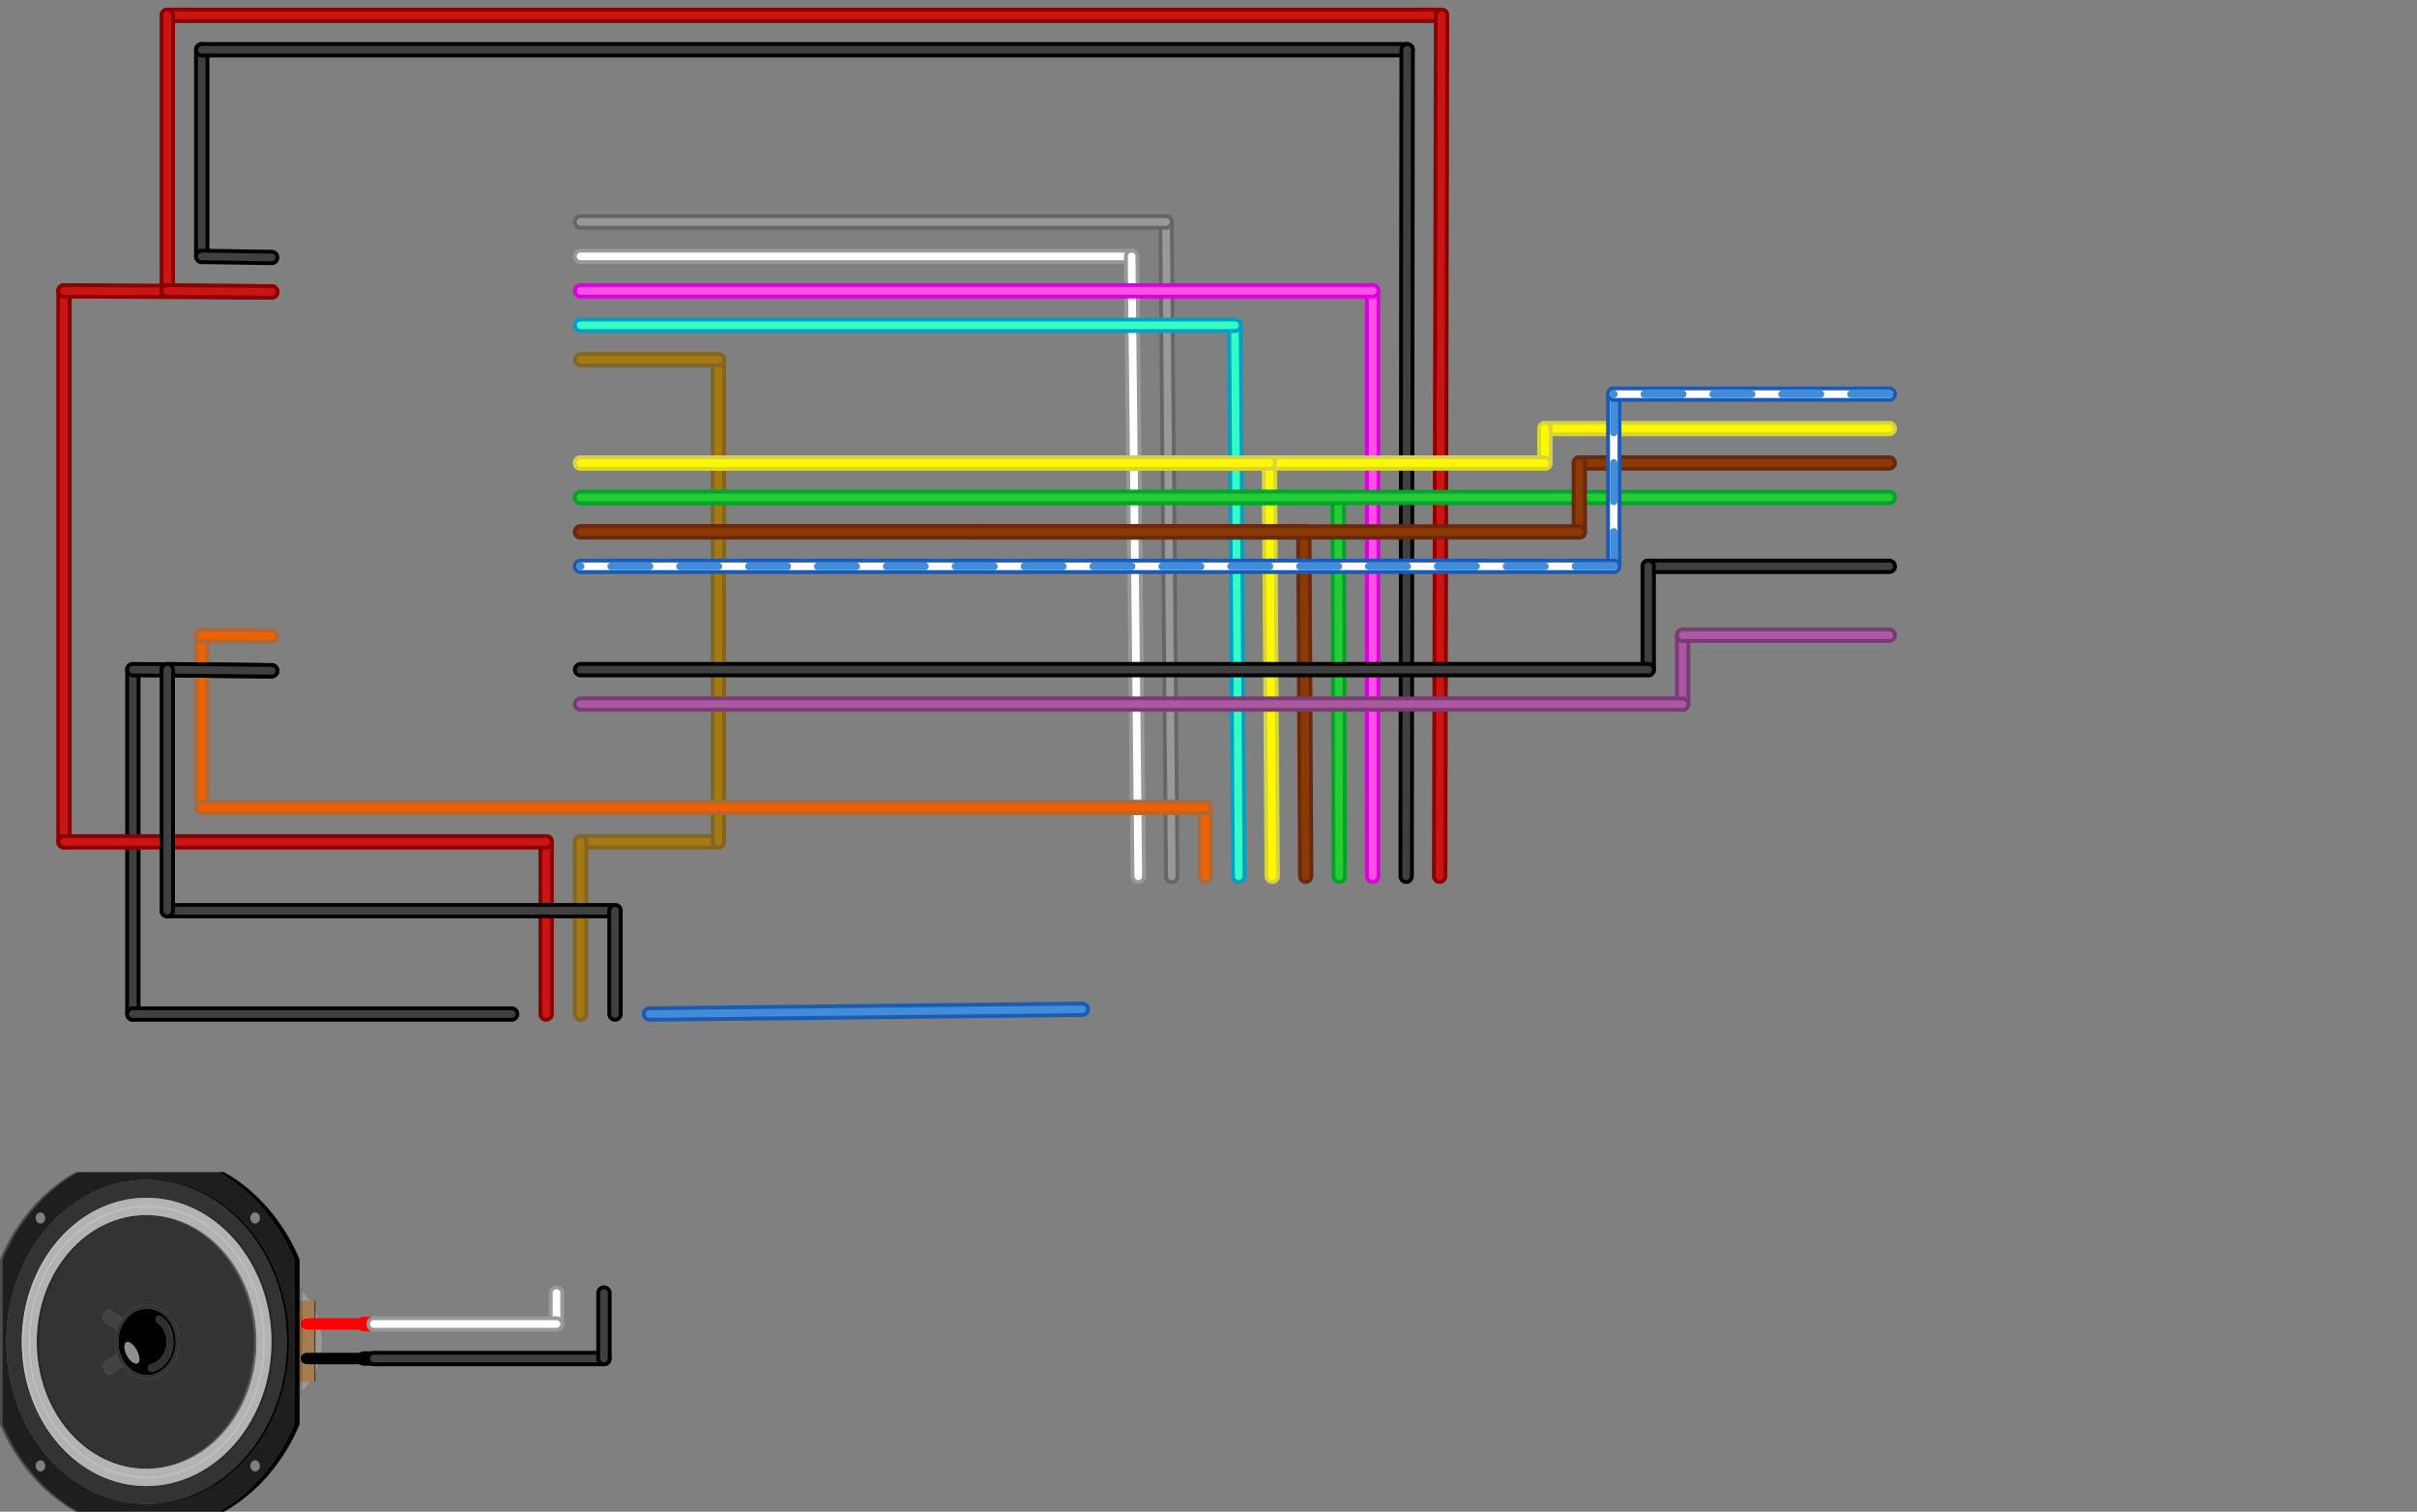 <svg xmlns="http://www.w3.org/2000/svg" xmlns:svg="http://www.w3.org/2000/svg" width="673.734" height="421.412" x="0" y="0" baseProfile="tiny" version="1.2" viewBox="0 0 505.3 316.059"><rect x="0" y="0" width="505.3" height="316.059" fill="#808080" stroke="none"/><g partID="854109700"><g><g transform="translate(0,316.059) matrix(0,-1,1,0,0,0)"><g xmlns="http://www.w3.org/2000/svg" id="breadboard"><g xmlns="http://www.w3.org/2000/svg"><g xmlns="http://www.w3.org/2000/svg"><g xmlns="http://www.w3.org/2000/svg"><path xmlns="http://www.w3.org/2000/svg" fill="#999" d="M35.643,43.516c-7.668,0,-13.887,5.385,-13.887,12.025c0,6.648,6.219,12.027,13.887,12.027c7.667,0,13.886,-5.379,13.886,-12.027C49.529,48.9,43.311,43.516,35.643,43.516"/></g></g></g><g xmlns="http://www.w3.org/2000/svg" id="breadboard"><circle xmlns="http://www.w3.org/2000/svg" id="connector0pin" cx="32.029" cy="78.176" r="1.98" fill="none"/><circle xmlns="http://www.w3.org/2000/svg" id="connector1pin" cx="39.255" cy="78.176" r="1.98" fill="none"/></g><path xmlns="http://www.w3.org/2000/svg" fill-opacity=".2" d="M49.529,55.291c0,6.648,-6.219,12.027,-13.886,12.027c-7.668,0,-13.887,-5.379,-13.887,-12.027l0,0.25c0,6.648,6.219,12.027,13.887,12.027c7.667,0,13.886,-5.379,13.886,-12.027L49.529,55.291z"/><g xmlns="http://www.w3.org/2000/svg"><path xmlns="http://www.w3.org/2000/svg" fill="#333" d="M38.019,24.416l1.608,-2.413c0.211,-0.314,0.593,-0.491,0.984,-0.491c0.191,0,0.386,0.043,0.563,0.133l0.504,0.249c0.54,0.273,0.729,0.873,0.415,1.341l-1.601,2.401c1.677,1.229,2.744,3.063,2.744,5.112c0,3.695,-3.465,6.695,-7.731,6.695c-4.266,0,-7.731,-3,-7.731,-6.695c0,-2.031,1.048,-3.852,2.7,-5.081l-1.611,-2.417c-0.315,-0.468,-0.135,-1.076,0.414,-1.341l0.495,-0.257c0.18,-0.086,0.375,-0.128,0.568,-0.128c0.395,0,0.777,0.175,0.989,0.495l1.608,2.414c0.804,-0.245,1.667,-0.379,2.567,-0.379C36.385,24.053,37.231,24.181,38.019,24.416M35.505,7.678c-14.634,0,-26.532,10.312,-26.532,22.977c0,12.673,11.898,22.986,26.532,22.986c14.626,0,26.532,-10.313,26.532,-22.986C62.037,17.989,50.131,7.678,35.505,7.678M35.505,56.75c-16.614,0,-30.132,-11.699,-30.132,-26.095c0,-14.388,13.518,-26.095,30.132,-26.095c16.614,0,30.132,11.707,30.132,26.095C65.637,45.051,52.119,56.75,35.505,56.75M35.505,1.317c-18.711,0,-33.876,13.133,-33.876,29.337C1.629,46.859,16.794,60,35.505,60c18.712,0,33.876,-13.141,33.876,-29.345C69.381,14.451,54.217,1.317,35.505,1.317"/><path xmlns="http://www.w3.org/2000/svg" fill="#B3B3B3" d="M35.505,53.641c-14.634,0,-26.532,-10.313,-26.532,-22.986c0,-12.666,11.898,-22.977,26.532,-22.977c14.626,0,26.532,10.312,26.532,22.977C62.037,43.328,50.131,53.641,35.505,53.641zM35.505,6.469c-15.399,0,-27.936,10.85,-27.936,24.186c0,13.343,12.537,24.193,27.936,24.193c15.399,0,27.937,-10.85,27.937,-24.193C63.441,17.319,50.904,6.469,35.505,6.469M35.505,55.541c-15.84,0,-28.737,-11.16,-28.737,-24.886c0,-13.718,12.897,-24.879,28.737,-24.879c15.841,0,28.737,11.162,28.737,24.879C64.242,44.381,51.346,55.541,35.505,55.541M35.505,4.56c-16.614,0,-30.132,11.707,-30.132,26.095c0,14.396,13.518,26.095,30.132,26.095c16.614,0,30.132,-11.699,30.132,-26.095C65.637,16.267,52.119,4.56,35.505,4.56z"/><path xmlns="http://www.w3.org/2000/svg" fill="#BCBCBC" d="M35.505,54.848c-15.399,0,-27.936,-10.85,-27.936,-24.193c0,-13.336,12.537,-24.186,27.936,-24.186c15.399,0,27.937,10.85,27.937,24.186C63.441,43.998,50.904,54.848,35.505,54.848M35.505,5.775c-15.84,0,-28.737,11.162,-28.737,24.879c0,13.726,12.897,24.886,28.737,24.886c15.841,0,28.737,-11.16,28.737,-24.886C64.242,16.937,51.346,5.775,35.505,5.775"/><path xmlns="http://www.w3.org/2000/svg" fill="#424242" d="M40.612,21.512c-0.392,0,-0.773,0.177,-0.984,0.491l-1.608,2.413c0.914,0.273,1.751,0.69,2.474,1.22l1.601,-2.401c0.314,-0.468,0.125,-1.068,-0.415,-1.341l-0.504,-0.249C40.998,21.555,40.803,21.512,40.612,21.512"/><path xmlns="http://www.w3.org/2000/svg" fill="#424242" d="M30.34,21.524c-0.192,0,-0.388,0.042,-0.568,0.128l-0.495,0.257c-0.549,0.265,-0.729,0.873,-0.414,1.341l1.611,2.417c0.719,-0.535,1.552,-0.957,2.464,-1.235l-1.608,-2.414C31.117,21.699,30.735,21.524,30.34,21.524"/><path xmlns="http://www.w3.org/2000/svg" fill="#333" d="M35.505,36.75c-3.825,0,-6.93,-2.682,-6.93,-6.002c0,-3.312,3.105,-6.001,6.93,-6.001c3.826,0,6.931,2.689,6.931,6.001C42.436,34.068,39.331,36.75,35.505,36.75M35.505,24.053c-0.9,0,-1.764,0.134,-2.567,0.379c-0.912,0.279,-1.745,0.701,-2.464,1.235c-1.652,1.229,-2.7,3.05,-2.7,5.081c0,3.695,3.465,6.695,7.731,6.695c4.266,0,7.731,-3,7.731,-6.695c0,-2.049,-1.066,-3.884,-2.744,-5.112c-0.723,-0.53,-1.56,-0.947,-2.474,-1.22C37.231,24.181,36.385,24.053,35.505,24.053"/><path xmlns="http://www.w3.org/2000/svg" d="M35.505,36.243c-3.096,0,-5.661,-1.917,-6.228,-4.451c-0.081,-0.374,0.198,-0.74,0.639,-0.811c0.054,-0.01,0.107,-0.014,0.159,-0.014c0.371,0,0.698,0.231,0.777,0.56c0.414,1.894,2.34,3.328,4.653,3.328c1.701,0,3.186,-0.772,4.023,-1.941c0.152,-0.213,0.416,-0.331,0.685,-0.331c0.145,0,0.291,0.034,0.423,0.104c0.378,0.203,0.485,0.631,0.252,0.959C39.771,35.207,37.773,36.243,35.505,36.243M31.896,29.141c-0.362,0,-0.646,-0.097,-0.792,-0.302c-0.396,-0.53,0.225,-1.535,1.404,-2.221c0.682,-0.396,1.407,-0.601,1.971,-0.601c0.411,0,0.736,0.108,0.899,0.328c0.387,0.522,-0.306,1.474,-1.494,2.159C33.175,28.917,32.445,29.141,31.896,29.141M35.505,24.747c-3.825,0,-6.93,2.689,-6.93,6.001c0,3.32,3.105,6.002,6.93,6.002c3.826,0,6.931,-2.682,6.931,-6.002C42.436,27.436,39.331,24.747,35.505,24.747"/><path xmlns="http://www.w3.org/2000/svg" fill="#303030" d="M30.075,30.968c-0.052,0,-0.105,0.004,-0.159,0.014c-0.441,0.07,-0.72,0.437,-0.639,0.811c0.567,2.534,3.132,4.451,6.228,4.451c2.268,0,4.266,-1.037,5.382,-2.595c0.233,-0.328,0.126,-0.756,-0.252,-0.959c-0.132,-0.07,-0.278,-0.104,-0.423,-0.104c-0.269,0,-0.532,0.117,-0.685,0.331c-0.837,1.169,-2.322,1.941,-4.023,1.941c-2.313,0,-4.239,-1.435,-4.653,-3.328C30.773,31.2,30.446,30.968,30.075,30.968"/><path xmlns="http://www.w3.org/2000/svg" fill="#8F8F8F" d="M34.479,26.017c-0.564,0,-1.289,0.204,-1.971,0.601c-1.179,0.686,-1.8,1.691,-1.404,2.221c0.146,0.205,0.43,0.302,0.792,0.302c0.549,0,1.279,-0.224,1.989,-0.637c1.188,-0.686,1.881,-1.637,1.494,-2.159C35.216,26.125,34.89,26.017,34.479,26.017"/><path xmlns="http://www.w3.org/2000/svg" fill="#1E1E1E" d="M52.768,0L18.234,0C10.305,3.344,3.861,8.924,0,15.799l0,29.906c3.861,6.867,10.305,12.447,18.234,15.799l34.534,0c7.938,-3.352,14.381,-8.932,18.242,-15.799L71.01,15.799C67.148,8.924,60.705,3.344,52.768,0zM61.416,7.444c0.648,0,1.16,0.452,1.16,1.013c0,0.553,-0.512,1.005,-1.16,1.005c-0.639,0,-1.16,-0.452,-1.16,-1.005C60.256,7.896,60.777,7.444,61.416,7.444zM9.594,7.444c0.639,0,1.161,0.452,1.161,1.013c0,0.553,-0.522,1.005,-1.161,1.005c-0.648,0,-1.17,-0.452,-1.17,-1.005C8.424,7.896,8.946,7.444,9.594,7.444zM9.594,54.35c-0.648,0,-1.17,-0.451,-1.17,-1.014c0,-0.553,0.522,-1.006,1.17,-1.006c0.639,0,1.161,0.453,1.161,1.006C10.755,53.898,10.233,54.35,9.594,54.35zM61.416,54.35c-0.639,0,-1.16,-0.451,-1.16,-1.014c0,-0.553,0.521,-1.006,1.16,-1.006c0.648,0,1.16,0.453,1.16,1.006C62.576,53.898,62.064,54.35,61.416,54.35zM35.505,60C16.794,60,1.629,46.859,1.629,30.655c0,-16.204,15.165,-29.337,33.876,-29.337c18.712,0,33.876,13.133,33.876,29.337C69.381,46.859,54.217,60,35.505,60z"/></g><g xmlns="http://www.w3.org/2000/svg"><path xmlns="http://www.w3.org/2000/svg" d="M32.029,80.17c-0.829,0,-1.5,-0.672,-1.5,-1.5l0,-2.635c0,-0.828,0.671,-1.5,1.5,-1.5s1.5,0.672,1.5,1.5l0,2.635C33.529,79.498,32.857,80.17,32.029,80.17z"/></g><g xmlns="http://www.w3.org/2000/svg"><path xmlns="http://www.w3.org/2000/svg" fill="red" d="M39.256,80.17c-0.828,0,-1.5,-0.672,-1.5,-1.5l0,-2.635c0,-0.828,0.672,-1.5,1.5,-1.5s1.5,0.672,1.5,1.5l0,2.635C40.756,79.498,40.084,80.17,39.256,80.17z"/></g><rect xmlns="http://www.w3.org/2000/svg" width="17" height=".277" x="27.143" y="65.674" fill="#533E29"/><path xmlns="http://www.w3.org/2000/svg" fill="#A67C52" d="M27.143,61.705l0,3.969l17,0l0,-3.969L27.143,61.705zM32.029,65.045c-0.659,0,-1.193,-0.508,-1.193,-1.133c0,-0.629,0.534,-1.137,1.193,-1.137s1.193,0.508,1.193,1.137C33.222,64.537,32.688,65.045,32.029,65.045zM39.256,65.045c-0.658,0,-1.193,-0.508,-1.193,-1.133c0,-0.629,0.535,-1.137,1.193,-1.137s1.193,0.508,1.193,1.137C40.45,64.537,39.915,65.045,39.256,65.045z"/><path xmlns="http://www.w3.org/2000/svg" fill="#FFF" d="M0,16.353C3.861,9.478,10.305,3.897,18.234,0.553l34.534,0c7.938,3.344,14.381,8.924,18.242,15.799l0,-0.553C67.148,8.924,60.705,3.344,52.768,0L18.234,0C10.305,3.344,3.861,8.924,0,15.799L0,16.353z" opacity=".2"/><path xmlns="http://www.w3.org/2000/svg" d="M71.01,46.83c-3.861,6.867,-10.305,12.447,-18.242,15.799L18.234,62.629C10.305,59.277,3.861,53.697,0,46.83l0,-1.125c3.861,6.867,10.305,12.447,18.234,15.799l34.534,0c7.938,-3.352,14.381,-8.932,18.242,-15.799L71.01,46.83z"/><path xmlns="http://www.w3.org/2000/svg" d="M69.381,31.033c0,16.204,-15.164,29.346,-33.876,29.346c-18.711,0,-33.876,-13.143,-33.876,-29.346l0,-0.378C1.629,46.859,16.794,60,35.505,60c18.712,0,33.876,-13.141,33.876,-29.345L69.381,31.033z"/><path xmlns="http://www.w3.org/2000/svg" fill="#FFF" d="M5.373,30.968c0,-14.388,13.518,-26.095,30.132,-26.095c16.614,0,30.132,11.707,30.132,26.095l0,-0.313c0,-14.388,-13.518,-26.095,-30.132,-26.095c-16.614,0,-30.132,11.707,-30.132,26.095L5.373,30.968z" opacity=".2"/><path xmlns="http://www.w3.org/2000/svg" fill="#FFF" d="M8.973,30.155c0,12.673,11.898,22.986,26.532,22.986c14.626,0,26.532,-10.313,26.532,-22.986l0,0.5c0,12.673,-11.906,22.986,-26.532,22.986c-14.634,0,-26.532,-10.313,-26.532,-22.986L8.973,30.155z" opacity=".2"/><path xmlns="http://www.w3.org/2000/svg" d="M62.037,31.153c0,-12.666,-11.906,-22.977,-26.532,-22.977c-14.634,0,-26.532,10.312,-26.532,22.977l0,-0.499c0,-12.666,11.898,-22.977,26.532,-22.977c14.626,0,26.532,10.312,26.532,22.977" opacity=".2"/><path xmlns="http://www.w3.org/2000/svg" fill-opacity=".2" d="M65.637,31.215c0,14.396,-13.518,26.095,-30.132,26.095c-16.614,0,-30.132,-11.699,-30.132,-26.095l0,-0.561c0,14.396,13.518,26.095,30.132,26.095c16.614,0,30.132,-11.699,30.132,-26.095L65.637,31.215z"/><path xmlns="http://www.w3.org/2000/svg" fill="#CCC" d="M32.029,62.787c-0.691,0,-1.252,0.561,-1.252,1.252s0.561,1.252,1.252,1.252s1.252,-0.561,1.252,-1.252S32.72,62.787,32.029,62.787zM32.029,65.232c-0.659,0,-1.193,-0.535,-1.193,-1.193s0.534,-1.193,1.193,-1.193s1.193,0.535,1.193,1.193S32.688,65.232,32.029,65.232z"/><path xmlns="http://www.w3.org/2000/svg" fill="#CCC" d="M39.256,62.787c-0.691,0,-1.253,0.561,-1.253,1.252s0.562,1.252,1.253,1.252s1.253,-0.561,1.253,-1.252S39.948,62.787,39.256,62.787zM39.256,65.232c-0.658,0,-1.193,-0.535,-1.193,-1.193s0.535,-1.193,1.193,-1.193s1.193,0.535,1.193,1.193S39.915,65.232,39.256,65.232z"/><path xmlns="http://www.w3.org/2000/svg" d="M33.222,64.039c-0.001,-0.658,-0.535,-1.193,-1.193,-1.193s-1.192,0.535,-1.193,1.193l-0.007,0l0,11.998l2.4,0L33.229,64.039L33.222,64.039z"/><path xmlns="http://www.w3.org/2000/svg" fill="red" d="M40.45,64.039c-0.001,-0.658,-0.535,-1.193,-1.193,-1.193s-1.192,0.535,-1.193,1.193l-0.007,0l0,11.998l2.4,0L40.457,64.039L40.45,64.039z"/><polygon xmlns="http://www.w3.org/2000/svg" points="46.34 63.207 24.947 63.207 24.421 62.629 46.865 62.629" opacity=".2"/></g></g></g></g><g partID="854109750"><line x1="116.34" x2="116.34" y1="270.341" y2="276.804" stroke="#999" stroke-linecap="round" stroke-width="3.2"/><line x1="116.34" x2="116.34" y1="270.341" y2="276.804" stroke="#fff" stroke-linecap="round" stroke-width="1.6"/></g><g partID="854111160"><line x1="116.34" x2="78.176" y1="276.804" y2="276.804" stroke="#999" stroke-linecap="round" stroke-width="3.2"/><line x1="116.34" x2="78.176" y1="276.804" y2="276.804" stroke="#fff" stroke-linecap="round" stroke-width="1.6"/></g><g partID="854111090"><line x1="126.261" x2="78.176" y1="284.03" y2="284.03" stroke="#000" stroke-linecap="round" stroke-width="3.2"/><line x1="126.261" x2="78.176" y1="284.03" y2="284.03" stroke="#404040" stroke-linecap="round" stroke-width="1.6"/></g><g partID="854109820"><line x1="126.261" x2="126.261" y1="270.341" y2="284.03" stroke="#000" stroke-linecap="round" stroke-width="3.2"/><line x1="126.261" x2="126.261" y1="270.341" y2="284.03" stroke="#404040" stroke-linecap="round" stroke-width="1.6"/></g><g partID="854118000"><line x1="121.376" x2="150.176" y1="176.004" y2="176.004" stroke="#846521" stroke-linecap="round" stroke-width="3.2"/><line x1="121.376" x2="150.176" y1="176.004" y2="176.004" stroke="#a37911" stroke-linecap="round" stroke-width="1.6"/></g><g partID="854118230"><line x1="150.176" x2="150.176" y1="176.004" y2="75.204" stroke="#846521" stroke-linecap="round" stroke-width="3.2"/><line x1="150.176" x2="150.176" y1="176.004" y2="75.204" stroke="#a37911" stroke-linecap="round" stroke-width="1.6"/></g><g partID="854110070"><line x1="150.176" x2="121.376" y1="75.204" y2="75.203" stroke="#846521" stroke-linecap="round" stroke-width="3.2"/><line x1="150.176" x2="121.376" y1="75.204" y2="75.203" stroke="#a37911" stroke-linecap="round" stroke-width="1.6"/></g><g partID="854110000"><line x1="121.376" x2="121.376" y1="212.004" y2="176.004" stroke="#846521" stroke-linecap="round" stroke-width="3.2"/><line x1="121.376" x2="121.376" y1="212.004" y2="176.004" stroke="#a37911" stroke-linecap="round" stroke-width="1.6"/></g><g partID="854110140"><line x1="121.376" x2="236.576" y1="53.603" y2="53.604" stroke="#999" stroke-linecap="round" stroke-width="3.2"/><line x1="121.376" x2="236.576" y1="53.603" y2="53.604" stroke="#fff" stroke-linecap="round" stroke-width="1.6"/></g><g partID="854110490"><line x1="236.576" x2="237.968" y1="53.604" y2="183.204" stroke="#999" stroke-linecap="round" stroke-width="3.2"/><line x1="236.576" x2="237.968" y1="53.604" y2="183.204" stroke="#fff" stroke-linecap="round" stroke-width="1.6"/></g><g partID="854110280"><line x1="243.776" x2="244.97" y1="46.404" y2="183.204" stroke="#666" stroke-linecap="round" stroke-width="3.2"/><line x1="243.776" x2="244.97" y1="46.404" y2="183.204" stroke="#999" stroke-linecap="round" stroke-width="1.6"/></g><g partID="854110210"><line x1="121.376" x2="243.776" y1="46.403" y2="46.404" stroke="#666" stroke-linecap="round" stroke-width="3.2"/><line x1="121.376" x2="243.776" y1="46.403" y2="46.404" stroke="#999" stroke-linecap="round" stroke-width="1.6"/></g><g partID="854110420"><line x1="286.976" x2="286.976" y1="60.804" y2="183.204" stroke="#dc00dc" stroke-linecap="round" stroke-width="3.2"/><line x1="286.976" x2="286.976" y1="60.804" y2="183.204" stroke="#fa50e6" stroke-linecap="round" stroke-width="1.6"/></g><g partID="854110350"><line x1="121.376" x2="286.976" y1="60.803" y2="60.804" stroke="#dc00dc" stroke-linecap="round" stroke-width="3.2"/><line x1="121.376" x2="286.976" y1="60.803" y2="60.804" stroke="#fa50e6" stroke-linecap="round" stroke-width="1.6"/></g><g partID="854111020"><line x1="27.776" x2="27.776" y1="140.004" y2="212.004" stroke="#000" stroke-linecap="round" stroke-width="3.2"/><line x1="27.776" x2="27.776" y1="140.004" y2="212.004" stroke="#404040" stroke-linecap="round" stroke-width="1.6"/></g><g partID="854110560"><line x1="56.802" x2="27.776" y1="140.236" y2="140.004" stroke="#000" stroke-linecap="round" stroke-width="3.2"/><line x1="56.802" x2="27.776" y1="140.236" y2="140.004" stroke="#404040" stroke-linecap="round" stroke-width="1.6"/></g><g partID="854110950"><line x1="27.776" x2="106.976" y1="212.004" y2="212.004" stroke="#000" stroke-linecap="round" stroke-width="3.2"/><line x1="27.776" x2="106.976" y1="212.004" y2="212.004" stroke="#404040" stroke-linecap="round" stroke-width="1.6"/></g><g partID="854110840"><line x1="114.176" x2="114.176" y1="176.004" y2="212.004" stroke="#8c0000" stroke-linecap="round" stroke-width="3.2"/><line x1="114.176" x2="114.176" y1="176.004" y2="212.004" stroke="#cc1414" stroke-linecap="round" stroke-width="1.6"/></g><g partID="854110770"><line x1="13.376" x2="13.376" y1="60.804" y2="176.004" stroke="#8c0000" stroke-linecap="round" stroke-width="3.2"/><line x1="13.376" x2="13.376" y1="60.804" y2="176.004" stroke="#cc1414" stroke-linecap="round" stroke-width="1.6"/></g><g partID="854110700"><line x1="13.376" x2="114.176" y1="176.004" y2="176.004" stroke="#8c0000" stroke-linecap="round" stroke-width="3.2"/><line x1="13.376" x2="114.176" y1="176.004" y2="176.004" stroke="#cc1414" stroke-linecap="round" stroke-width="1.6"/></g><g partID="854110630"><line x1="56.802" x2="13.376" y1="61.033" y2="60.804" stroke="#8c0000" stroke-linecap="round" stroke-width="3.2"/><line x1="56.802" x2="13.376" y1="61.033" y2="60.804" stroke="#cc1414" stroke-linecap="round" stroke-width="1.6"/></g><g partID="854117930"><line x1="258.176" x2="258.972" y1="68.004" y2="183.204" stroke="#00a0c6" stroke-linecap="round" stroke-width="3.2"/><line x1="258.176" x2="258.972" y1="68.004" y2="183.204" stroke="#33ffc5" stroke-linecap="round" stroke-width="1.6"/></g><g partID="854111230"><line x1="121.376" x2="258.176" y1="68.004" y2="68.004" stroke="#00a0c6" stroke-linecap="round" stroke-width="3.2"/><line x1="121.376" x2="258.176" y1="68.004" y2="68.004" stroke="#33ffc5" stroke-linecap="round" stroke-width="1.6"/></g><g partID="854115300"><line x1="251.971" x2="251.971" y1="168.804" y2="183.204" stroke="#ad6a38" stroke-linecap="round" stroke-width="3.2"/><line x1="251.971" x2="251.971" y1="168.804" y2="183.204" stroke="#ef6100" stroke-linecap="round" stroke-width="1.6"/></g><g partID="854115230"><line x1="42.176" x2="42.176" y1="132.804" y2="168.804" stroke="#ad6a38" stroke-linecap="round" stroke-width="3.2"/><line x1="42.176" x2="42.176" y1="132.804" y2="168.804" stroke="#ef6100" stroke-linecap="round" stroke-width="1.6"/></g><g partID="854111300"><line x1="56.802" x2="42.176" y1="133.032" y2="132.804" stroke="#ad6a38" stroke-linecap="round" stroke-width="3.2"/><line x1="56.802" x2="42.176" y1="133.032" y2="132.804" stroke="#ef6100" stroke-linecap="round" stroke-width="1.6"/></g><g partID="854115160"><line x1="42.176" x2="251.971" y1="168.804" y2="168.804" stroke="#ad6a38" stroke-linecap="round" stroke-width="3.2"/><line x1="42.176" x2="251.971" y1="168.804" y2="168.804" stroke="#ef6100" stroke-linecap="round" stroke-width="1.6"/></g><g partID="854111450"><line x1="226.284" x2="135.776" y1="211.011" y2="212.004" stroke="#1b5bb3" stroke-linecap="round" stroke-width="3.2"/><line x1="226.284" x2="135.776" y1="211.011" y2="212.004" stroke="#418dd9" stroke-linecap="round" stroke-width="1.6"/></g><g partID="854111520"><line x1="121.376" x2="265.376" y1="96.804" y2="96.804" stroke="#d6d63a" stroke-linecap="round" stroke-width="3.2"/><line x1="121.376" x2="265.376" y1="96.804" y2="96.804" stroke="#fff800" stroke-linecap="round" stroke-width="1.6"/></g><g partID="854116760"><line x1="265.376" x2="265.973" y1="96.804" y2="183.204" stroke="#d6d63a" stroke-linecap="round" stroke-width="3.2"/><line x1="265.376" x2="265.973" y1="96.804" y2="183.204" stroke="#fff800" stroke-linecap="round" stroke-width="1.6"/></g><g partID="854116510"><line x1="279.776" x2="279.975" y1="104.004" y2="183.204" stroke="#00a527" stroke-linecap="round" stroke-width="3.2"/><line x1="279.776" x2="279.975" y1="104.004" y2="183.204" stroke="#25cc35" stroke-linecap="round" stroke-width="1.6"/></g><g partID="854111590"><line x1="121.376" x2="279.776" y1="104.003" y2="104.004" stroke="#00a527" stroke-linecap="round" stroke-width="3.2"/><line x1="121.376" x2="279.776" y1="104.003" y2="104.004" stroke="#25cc35" stroke-linecap="round" stroke-width="1.6"/></g><g partID="854115970"><line x1="272.576" x2="272.974" y1="111.204" y2="183.204" stroke="#6c2710" stroke-linecap="round" stroke-width="3.2"/><line x1="272.576" x2="272.974" y1="111.204" y2="183.204" stroke="#8c3b00" stroke-linecap="round" stroke-width="1.6"/></g><g partID="854111740"><line x1="121.376" x2="272.576" y1="111.202" y2="111.204" stroke="#6c2710" stroke-linecap="round" stroke-width="3.2"/><line x1="121.376" x2="272.576" y1="111.202" y2="111.204" stroke="#8c3b00" stroke-linecap="round" stroke-width="1.6"/></g><g partID="854116370"><line x1="42.176" x2="42.176" y1="53.604" y2="10.404" stroke="#000" stroke-linecap="round" stroke-width="3.2"/><line x1="42.176" x2="42.176" y1="53.604" y2="10.404" stroke="#404040" stroke-linecap="round" stroke-width="1.6"/></g><g partID="854116440"><line x1="42.176" x2="294.176" y1="10.404" y2="10.404" stroke="#000" stroke-linecap="round" stroke-width="3.2"/><line x1="42.176" x2="294.176" y1="10.404" y2="10.404" stroke="#404040" stroke-linecap="round" stroke-width="1.6"/></g><g partID="854116300"><line x1="294.176" x2="293.977" y1="10.404" y2="183.204" stroke="#000" stroke-linecap="round" stroke-width="3.2"/><line x1="294.176" x2="293.977" y1="10.404" y2="183.204" stroke="#404040" stroke-linecap="round" stroke-width="1.6"/></g><g partID="854111970"><line x1="56.802" x2="42.176" y1="53.833" y2="53.604" stroke="#000" stroke-linecap="round" stroke-width="3.2"/><line x1="56.802" x2="42.176" y1="53.833" y2="53.604" stroke="#404040" stroke-linecap="round" stroke-width="1.6"/></g><g partID="854114510"><line x1="34.976" x2="301.376" y1="3.204" y2="3.204" stroke="#8c0000" stroke-linecap="round" stroke-width="3.2"/><line x1="34.976" x2="301.376" y1="3.204" y2="3.204" stroke="#cc1414" stroke-linecap="round" stroke-width="1.6"/></g><g partID="854114620"><line x1="34.976" x2="34.976" y1="60.804" y2="3.204" stroke="#8c0000" stroke-linecap="round" stroke-width="3.2"/><line x1="34.976" x2="34.976" y1="60.804" y2="3.204" stroke="#cc1414" stroke-linecap="round" stroke-width="1.6"/></g><g partID="854114400"><line x1="301.376" x2="300.978" y1="3.204" y2="183.204" stroke="#8c0000" stroke-linecap="round" stroke-width="3.2"/><line x1="301.376" x2="300.978" y1="3.204" y2="183.204" stroke="#cc1414" stroke-linecap="round" stroke-width="1.6"/></g><g partID="854112040"><line x1="56.802" x2="34.976" y1="61.033" y2="60.804" stroke="#8c0000" stroke-linecap="round" stroke-width="3.2"/><line x1="56.802" x2="34.976" y1="61.033" y2="60.804" stroke="#cc1414" stroke-linecap="round" stroke-width="1.6"/></g><g partID="854115900"><line x1="351.776" x2="351.776" y1="147.204" y2="132.804" stroke="#7a3a73" stroke-linecap="round" stroke-width="3.2"/><line x1="351.776" x2="351.776" y1="147.204" y2="132.804" stroke="#ab58a2" stroke-linecap="round" stroke-width="1.6"/></g><g partID="854115830"><line x1="351.776" x2="394.976" y1="132.804" y2="132.804" stroke="#7a3a73" stroke-linecap="round" stroke-width="3.2"/><line x1="351.776" x2="394.976" y1="132.804" y2="132.804" stroke="#ab58a2" stroke-linecap="round" stroke-width="1.6"/></g><g partID="854112820"><line x1="121.376" x2="351.776" y1="147.202" y2="147.204" stroke="#7a3a73" stroke-linecap="round" stroke-width="3.2"/><line x1="121.376" x2="351.776" y1="147.202" y2="147.204" stroke="#ab58a2" stroke-linecap="round" stroke-width="1.6"/></g><g partID="854115600"><line x1="344.576" x2="394.976" y1="118.404" y2="118.404" stroke="#000" stroke-linecap="round" stroke-width="3.2"/><line x1="344.576" x2="394.976" y1="118.404" y2="118.404" stroke="#404040" stroke-linecap="round" stroke-width="1.6"/></g><g partID="854115370"><line x1="344.576" x2="344.576" y1="140.004" y2="118.404" stroke="#000" stroke-linecap="round" stroke-width="3.2"/><line x1="344.576" x2="344.576" y1="140.004" y2="118.404" stroke="#404040" stroke-linecap="round" stroke-width="1.6"/></g><g partID="854112890"><line x1="121.376" x2="344.576" y1="140.004" y2="140.004" stroke="#000" stroke-linecap="round" stroke-width="3.2"/><line x1="121.376" x2="344.576" y1="140.004" y2="140.004" stroke="#404040" stroke-linecap="round" stroke-width="1.6"/></g><g partID="854113000"><line x1="121.376" x2="394.976" y1="104.003" y2="104.004" stroke="#00a527" stroke-linecap="round" stroke-width="3.2"/><line x1="121.376" x2="394.976" y1="104.003" y2="104.004" stroke="#25cc35" stroke-linecap="round" stroke-width="1.6"/></g><g partID="854116190"><line x1="330.176" x2="394.976" y1="96.804" y2="96.804" stroke="#6c2710" stroke-linecap="round" stroke-width="3.2"/><line x1="330.176" x2="394.976" y1="96.804" y2="96.804" stroke="#8c3b00" stroke-linecap="round" stroke-width="1.6"/></g><g partID="854116080"><line x1="330.176" x2="330.176" y1="111.204" y2="96.804" stroke="#6c2710" stroke-linecap="round" stroke-width="3.2"/><line x1="330.176" x2="330.176" y1="111.204" y2="96.804" stroke="#8c3b00" stroke-linecap="round" stroke-width="1.6"/></g><g partID="854113110"><line x1="121.376" x2="330.176" y1="111.202" y2="111.204" stroke="#6c2710" stroke-linecap="round" stroke-width="3.2"/><line x1="121.376" x2="330.176" y1="111.202" y2="111.204" stroke="#8c3b00" stroke-linecap="round" stroke-width="1.6"/></g><g partID="854117090"><line x1="322.976" x2="394.976" y1="89.604" y2="89.604" stroke="#d6d63a" stroke-linecap="round" stroke-width="3.2"/><line x1="322.976" x2="394.976" y1="89.604" y2="89.604" stroke="#fff800" stroke-linecap="round" stroke-width="1.6"/></g><g partID="854117780"><line x1="322.976" x2="322.976" y1="96.804" y2="89.604" stroke="#d6d63a" stroke-linecap="round" stroke-width="3.2"/><line x1="322.976" x2="322.976" y1="96.804" y2="89.604" stroke="#fff800" stroke-linecap="round" stroke-width="1.6"/></g><g partID="854116870"><line x1="265.376" x2="322.976" y1="96.804" y2="96.804" stroke="#d6d63a" stroke-linecap="round" stroke-width="3.2"/><line x1="265.376" x2="322.976" y1="96.804" y2="96.804" stroke="#fff800" stroke-linecap="round" stroke-width="1.6"/></g><g partID="854113220"><line x1="121.376" x2="265.376" y1="96.804" y2="96.804" stroke="#d6d63a" stroke-linecap="round" stroke-width="3.2"/><line x1="121.376" x2="265.376" y1="96.804" y2="96.804" stroke="#fff800" stroke-linecap="round" stroke-width="1.6"/></g><g partID="854116690"><line x1="337.376" x2="337.376" y1="82.404" y2="118.404" stroke="#1b5bb3" stroke-linecap="round" stroke-width="3.2"/><line x1="337.376" x2="337.376" y1="82.404" y2="118.404" stroke="#fff" stroke-linecap="round" stroke-width="1.6"/><line x1="337.376" x2="337.376" y1="82.404" y2="118.404" stroke="#418dd9" stroke-dasharray="8 6.4" stroke-linecap="round" stroke-width="1.6"/></g><g partID="854116620"><line x1="337.376" x2="121.376" y1="118.404" y2="118.404" stroke="#1b5bb3" stroke-linecap="round" stroke-width="3.2"/><line x1="337.376" x2="121.376" y1="118.404" y2="118.404" stroke="#fff" stroke-linecap="round" stroke-width="1.6"/><line x1="337.376" x2="121.376" y1="118.404" y2="118.404" stroke="#418dd9" stroke-dasharray="8 6.4" stroke-linecap="round" stroke-width="1.6"/></g><g partID="854113330"><line x1="394.976" x2="337.376" y1="82.404" y2="82.404" stroke="#1b5bb3" stroke-linecap="round" stroke-width="3.2"/><line x1="394.976" x2="337.376" y1="82.404" y2="82.404" stroke="#fff" stroke-linecap="round" stroke-width="1.6"/><line x1="394.976" x2="337.376" y1="82.404" y2="82.404" stroke="#418dd9" stroke-dasharray="8 6.4" stroke-linecap="round" stroke-width="1.6"/></g><g partID="854113940"><line x1="34.976" x2="128.576" y1="190.404" y2="190.404" stroke="#000" stroke-linecap="round" stroke-width="3.2"/><line x1="34.976" x2="128.576" y1="190.404" y2="190.404" stroke="#404040" stroke-linecap="round" stroke-width="1.6"/></g><g partID="854113400"><line x1="56.802" x2="34.976" y1="140.236" y2="140.004" stroke="#000" stroke-linecap="round" stroke-width="3.2"/><line x1="56.802" x2="34.976" y1="140.236" y2="140.004" stroke="#404040" stroke-linecap="round" stroke-width="1.6"/></g><g partID="854114170"><line x1="34.976" x2="34.976" y1="140.004" y2="190.404" stroke="#000" stroke-linecap="round" stroke-width="3.2"/><line x1="34.976" x2="34.976" y1="140.004" y2="190.404" stroke="#404040" stroke-linecap="round" stroke-width="1.6"/></g><g partID="854113710"><line x1="128.576" x2="128.576" y1="190.404" y2="212.004" stroke="#000" stroke-linecap="round" stroke-width="3.2"/><line x1="128.576" x2="128.576" y1="190.404" y2="212.004" stroke="#404040" stroke-linecap="round" stroke-width="1.6"/></g></svg>